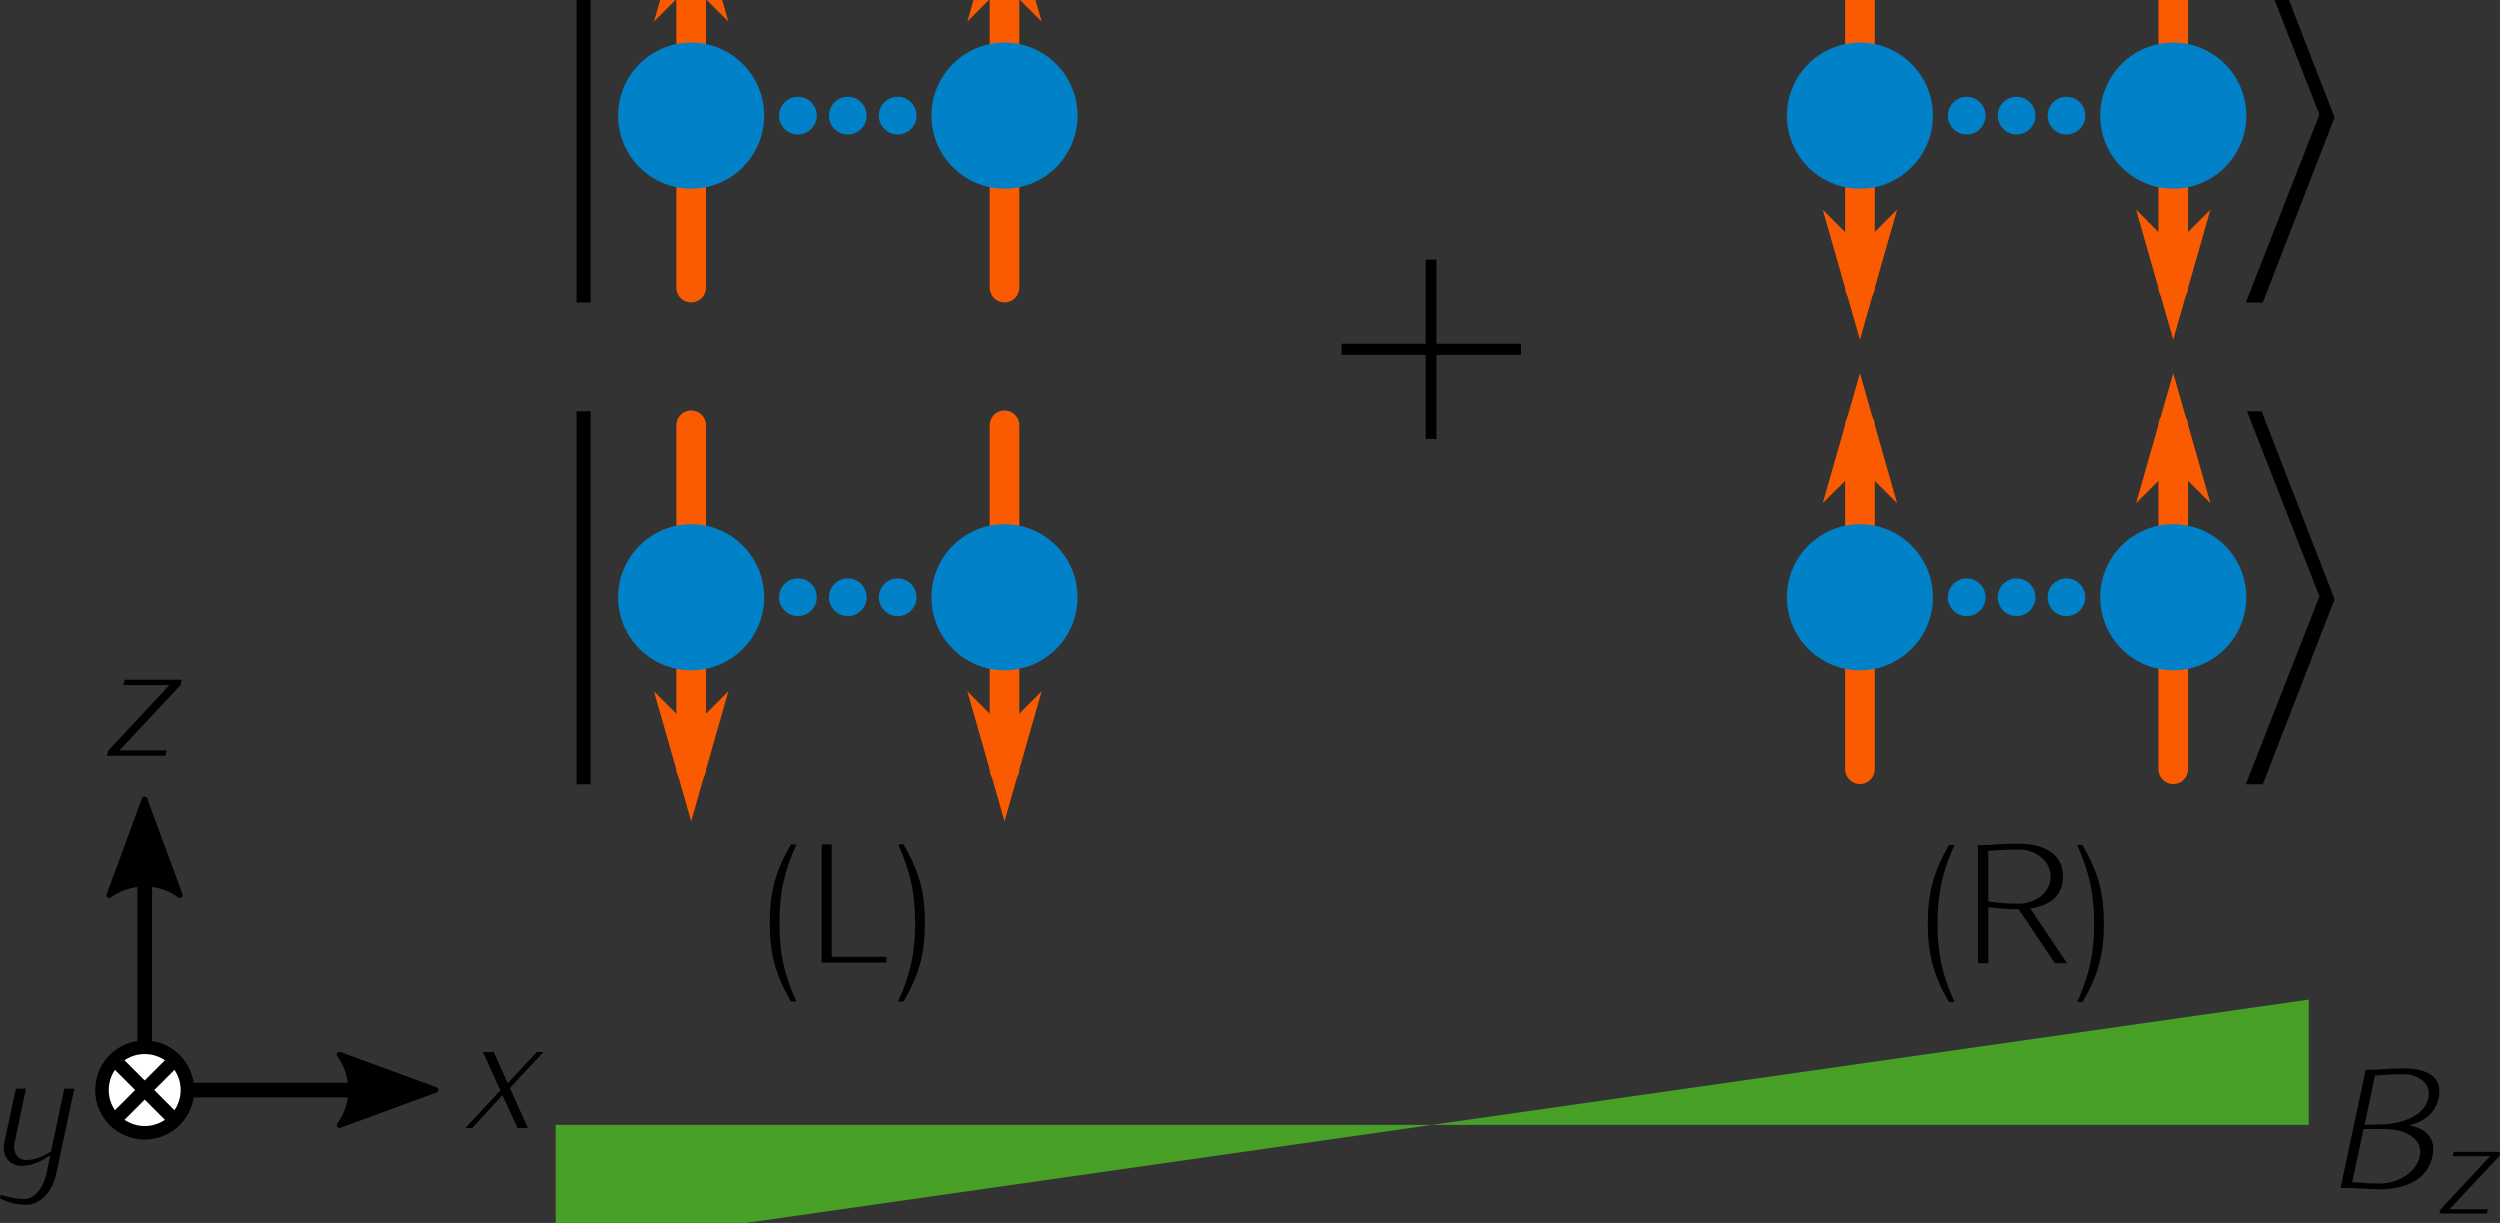<?xml version="1.0" encoding="UTF-8" standalone="no"?>
<!-- Created with Inkscape (http://www.inkscape.org/) -->

<svg
   xmlns:dc="http://purl.org/dc/elements/1.1/"
   xmlns:cc="http://creativecommons.org/ns#"
   xmlns:rdf="http://www.w3.org/1999/02/22-rdf-syntax-ns#"
   xmlns:svg="http://www.w3.org/2000/svg"
   xmlns="http://www.w3.org/2000/svg"
   xmlns:xlink="http://www.w3.org/1999/xlink"
   xmlns:sodipodi="http://sodipodi.sourceforge.net/DTD/sodipodi-0.dtd"
   xmlns:inkscape="http://www.inkscape.org/namespaces/inkscape"
   id="svg4136"
   version="1.1"
   inkscape:version="0.91 r13725"
   xml:space="preserve"
   width="184.488"
   height="90.249"
   viewBox="0 0 184.488 90.249"
   sodipodi:docname="GM_double_well.svg"><rect x="0" y="0" width="184.488" height="90.249" fill="#333333" stroke="none"/><defs
     id="defs4140"><clipPath
       clipPathUnits="userSpaceOnUse"
       id="clipPath4168"><path
         d="m 33.895,65.022 7,0 0,-7.387 -7,0 0,7.387 z"
         id="path4170"
         inkscape:connector-curvature="0" /></clipPath><clipPath
       clipPathUnits="userSpaceOnUse"
       id="clipPath4178"><path
         d="m 34,58 6,0 0,8 -6,0 0,-8 z"
         id="path4180"
         inkscape:connector-curvature="0" /></clipPath><g
       id="g4545"><symbol
         id="glyph0-0"
         overflow="visible"
         style="overflow:visible"><path
           id="path4548"
           d=""
           style="stroke:none"
           inkscape:connector-curvature="0" /></symbol><symbol
         id="glyph0-1"
         overflow="visible"
         style="overflow:visible"><path
           id="path4551"
           d="m 7.203,-2.5 c 0,-1.828 -1.484,-3.328 -3.328,-3.328 -1.828,0 -3.328,1.5 -3.328,3.328 0,1.844 1.5,3.344 3.328,3.344 1.844,0 3.328,-1.5 3.328,-3.344 z m -0.375,0 c 0,0.75 -0.281,1.438 -0.734,1.953 L 4.141,-2.5 6.094,-4.438 c 0.453,0.516 0.734,1.203 0.734,1.938 z m -1,-2.203 -1.953,1.938 -1.938,-1.938 C 2.453,-5.156 3.125,-5.438 3.875,-5.438 c 0.75,0 1.422,0.281 1.953,0.734 z M 3.609,-2.5 1.672,-0.547 C 1.203,-1.062 0.922,-1.75 0.922,-2.5 c 0,-0.734 0.281,-1.422 0.75,-1.938 z m 2.219,2.219 C 5.297,0.172 4.625,0.453 3.875,0.453 c -0.75,0 -1.422,-0.281 -1.938,-0.734 l 1.938,-1.938 z m 0,0"
           style="stroke:none"
           inkscape:connector-curvature="0" /></symbol><symbol
         id="glyph0-2"
         overflow="visible"
         style="overflow:visible"><path
           id="path4554"
           d="m 1.578,2.5 0,-9.984 -0.375,0 0,9.984 z m 0,0"
           style="stroke:none"
           inkscape:connector-curvature="0" /></symbol><symbol
         id="glyph0-3"
         overflow="visible"
         style="overflow:visible"><path
           id="path4557"
           d="m 3.125,-2.453 -1.953,-5.031 -0.391,0 1.938,4.953 L 0.75,2.5 l 0.453,0 z m 0,0"
           style="stroke:none"
           inkscape:connector-curvature="0" /></symbol><symbol
         id="glyph1-0"
         overflow="visible"
         style="overflow:visible"><path
           id="path4560"
           d=""
           style="stroke:none"
           inkscape:connector-curvature="0" /></symbol><symbol
         id="glyph1-1"
         overflow="visible"
         style="overflow:visible"><path
           id="path4563"
           d="m 7.016,-2.297 0,-0.391 -2.953,0 0,-2.938 -0.375,0 0,2.938 -2.938,0 0,0.391 2.938,0 0,2.938 0.375,0 0,-2.938 z m 0,0"
           style="stroke:none"
           inkscape:connector-curvature="0" /></symbol></g><clipPath
       id="clip1"><path
         id="path4566"
         d="m 0,0 14,0 0,9.965 -14,0 z m 0,0"
         inkscape:connector-curvature="0" /></clipPath><g
       id="g4268-3"><symbol
         id="glyph0-0-6"
         overflow="visible"><path
           id="path4271"
           d=""
           style="stroke:none;" /></symbol><symbol
         id="glyph0-1-7"
         overflow="visible"><path
           id="path4274"
           d="M 2.375 2.297 C 1.641 0.672 1.375 -0.562 1.375 -2.344 C 1.375 -4.109 1.641 -5.359 2.375 -6.984 L 2.047 -6.984 C 1.141 -5.406 0.797 -4.156 0.797 -2.344 C 0.797 -0.531 1.141 0.734 2.047 2.297 Z M 2.375 2.297 "
           style="stroke:none;" /></symbol><symbol
         id="glyph0-2-5"
         overflow="visible"><path
           id="path4277"
           d="M 4.828 0 L 4.828 -0.344 L 1.594 -0.344 L 1.594 -6.984 L 1 -6.984 L 1 0 Z M 4.828 0 "
           style="stroke:none;" /></symbol><symbol
         id="glyph0-3-3"
         overflow="visible"><path
           id="path4280"
           d="M 2.078 -2.344 C 2.078 -4.156 1.734 -5.406 0.812 -6.984 L 0.5 -6.984 C 1.219 -5.359 1.5 -4.109 1.5 -2.344 C 1.5 -0.562 1.219 0.672 0.5 2.297 L 0.812 2.297 C 1.734 0.734 2.078 -0.531 2.078 -2.344 Z M 2.078 -2.344 "
           style="stroke:none;" /></symbol><symbol
         id="glyph0-4"
         overflow="visible"><path
           id="path4283"
           d="M 6.156 0 L 3.984 -3.234 C 5.125 -3.391 5.922 -3.984 5.922 -5.125 C 5.922 -6.469 4.781 -7.062 3.297 -7.062 C 2.688 -7.062 2.078 -7.031 1.469 -6.984 L 0.891 -6.984 L 0.891 0 L 1.5 0 L 1.5 -3.312 C 2.094 -3.234 2.688 -3.188 3.297 -3.188 L 5.438 0 Z M 5.188 -5.125 C 5.188 -4.172 4.281 -3.516 3.297 -3.516 C 2.688 -3.516 2.094 -3.562 1.5 -3.656 L 1.5 -6.641 C 2.094 -6.688 2.688 -6.719 3.297 -6.719 C 4.281 -6.719 5.188 -6.062 5.188 -5.125 Z M 5.188 -5.125 "
           style="stroke:none;" /></symbol></g><clipPath
       id="clip1-5"><path
         id="path4286"
         d="M 0 0 L 3 0 L 3 9.336 L 0 9.336 Z M 0 0 " /></clipPath><clipPath
       id="clip2"><path
         id="path4289"
         d="M 8 0 L 14 0 L 14 9.336 L 8 9.336 Z M 8 0 " /></clipPath><clipPath
       id="clip3"><path
         id="path4292"
         d="M 20 0 L 22 0 L 22 9.336 L 20 9.336 Z M 20 0 " /></clipPath></defs><sodipodi:namedview
     pagecolor="#ffffff"
     bordercolor="#666666"
     borderopacity="1"
     objecttolerance="10"
     gridtolerance="10"
     guidetolerance="10"
     inkscape:pageopacity="0"
     inkscape:pageshadow="2"
     inkscape:window-width="1920"
     inkscape:window-height="1016"
     id="namedview4138"
     showgrid="false"
     inkscape:snap-bbox="true"
     inkscape:snap-bbox-edge-midpoints="true"
     inkscape:bbox-nodes="true"
     inkscape:bbox-paths="true"
     inkscape:snap-object-midpoints="true"
     inkscape:object-nodes="true"
     inkscape:snap-smooth-nodes="true"
     inkscape:object-paths="false"
     inkscape:snap-bbox-midpoints="true"
     inkscape:snap-center="true"
     inkscape:snap-intersection-paths="true"
     inkscape:snap-midpoints="true"
     inkscape:snap-global="true"
     inkscape:zoom="4.1822606"
     inkscape:cx="109.83237"
     inkscape:cy="65.974853"
     inkscape:window-x="0"
     inkscape:window-y="27"
     inkscape:window-maximized="1"
     inkscape:current-layer="g4691"
     fit-margin-top="0"
     fit-margin-left="0"
     fit-margin-right="0"
     fit-margin-bottom="0"><inkscape:grid
       type="xygrid"
       id="grid4399"
       originx="-23.237"
       originy="-13.525" /></sodipodi:namedview><g
     id="g4144"
     inkscape:groupmode="layer"
     inkscape:label="GM_evolution_chain_initial"
     transform="matrix(1.25,0,0,-1.25,-23.237,103.774)"><g
       id="g4146"><g
         id="g4150"
         transform="matrix(1,0,0,-1,0,70.315)"><path
           d="m 27.133,51.648 0,-16.027"
           style="fill:none;stroke:#000000;stroke-width:0.865;stroke-linecap:round;stroke-linejoin:miter;stroke-miterlimit:4;stroke-dasharray:none;stroke-opacity:1"
           id="path4152"
           inkscape:connector-curvature="0" /></g><g
         id="g4154"
         transform="matrix(0,-1,-1,0,0,70.315)"><path
           d="m 40.145,-25.039 -5.668,-2.086 5.668,-2.086 c -0.907,1.231 -0.899,2.918 0,4.172 z"
           style="fill:#000000;fill-opacity:1;fill-rule:evenodd;stroke:#000000;stroke-width:0.324;stroke-linecap:butt;stroke-linejoin:round;stroke-miterlimit:4;stroke-dasharray:none;stroke-opacity:1"
           id="path4156"
           inkscape:connector-curvature="0" /></g><path
         d="m 49.754,16.428 -1.063,2.36 1.985,2.125 -0.391,0 -1.719,-1.844 -0.828,1.844 -0.64,0 1.031,-2.266 -2.063,-2.219 0.407,0 1.781,1.938 0.891,-1.938 0.609,0 z"
         style="fill:#000000;fill-opacity:1;fill-rule:nonzero;stroke:none"
         id="path4158"
         inkscape:connector-curvature="0" /><path
         d="m 21.902,13.691 1.078,5.062 -0.594,0 -0.781,-3.703 c -0.453,-0.297 -0.969,-0.516 -1.469,-0.516 -0.515,0 -0.812,0.469 -0.687,1 l 0.672,3.219 -0.594,0 -0.688,-3.219 c -0.14,-0.734 0.297,-1.343 1.016,-1.343 0.578,0 1.172,0.265 1.703,0.625 l -0.234,-1.125 c -0.172,-0.735 -0.641,-1.453 -1.281,-1.453 -0.5,0 -0.969,0.093 -1.407,0.25 l -0.047,-0.219 c 0.469,-0.235 1,-0.375 1.579,-0.375 0.843,0 1.546,0.875 1.734,1.797 z"
         style="fill:#000000;fill-opacity:1;fill-rule:nonzero;stroke:none"
         id="path4160"
         inkscape:connector-curvature="0" /><path
         d="m 28.358,38.405 0.078,0.313 -2.797,0 3.625,3.875 0.047,0.297 -3.359,0 -0.079,-0.313 2.719,0 -3.609,-3.875 -0.078,-0.297 3.453,0 z"
         style="fill:#000000;fill-opacity:1;fill-rule:nonzero;stroke:none"
         id="path4162"
         inkscape:connector-curvature="0" /></g><g
       transform="matrix(1,0,0,-1,0,70.315)"
       id="g4190"><path
         inkscape:connector-curvature="0"
         id="path4192"
         style="fill:none;stroke:#000000;stroke-width:0.865;stroke-linecap:round;stroke-linejoin:miter;stroke-miterlimit:4;stroke-dasharray:none;stroke-opacity:1"
         d="m 27.133,51.648 16.023,0" /></g><g
       transform="matrix(-1,0,0,1,0,70.315)"
       id="g4194"><path
         inkscape:connector-curvature="0"
         id="path4196"
         style="fill:#000000;fill-opacity:1;fill-rule:evenodd;stroke:#000000;stroke-width:0.324;stroke-linecap:butt;stroke-linejoin:round;stroke-miterlimit:4;stroke-dasharray:none;stroke-opacity:1"
         d="m -38.633,-49.555 -5.672,-2.082 5.672,-2.086 c -0.906,1.231 -0.902,2.914 0,4.168 z" /></g><g
       id="g4326"><g
         id="g4456"
         transform="matrix(1,0,0,-1,0,117.41)"><g
           id="g4458"
           transform="matrix(1,0,0,-1,8,94.315)"><path
             d="m 51.395,34.816 0,-20.304"
             style="fill:none;stroke:#fa5a00;stroke-width:1.75;stroke-linecap:round;stroke-linejoin:miter;stroke-miterlimit:4;stroke-dasharray:none;stroke-opacity:1"
             id="path4460"
             inkscape:connector-curvature="0" /></g><g
           id="g4462"
           transform="matrix(0,-1,-1,0,8,94.315)"><path
             d="m 16.609,-51.395 1.75,-1.75 -6.125,1.75 6.125,1.754 -1.75,-1.754 z"
             style="fill:#fa5a00;fill-opacity:1;fill-rule:evenodd;stroke:#fa5a00;stroke-width:0.438;stroke-linecap:butt;stroke-linejoin:miter;stroke-miterlimit:4;stroke-dasharray:none;stroke-opacity:1"
             id="path4464"
             inkscape:connector-curvature="0" /></g><g
           id="g4466"
           transform="matrix(1,0,0,-1,-8,94.315)"><path
             d="m 85.891,34.816 0,-20.304"
             style="fill:none;stroke:#fa5a00;stroke-width:1.75;stroke-linecap:round;stroke-linejoin:miter;stroke-miterlimit:4;stroke-dasharray:none;stroke-opacity:1"
             id="path4468"
             inkscape:connector-curvature="0" /></g><g
           id="g4470"
           transform="matrix(0,-1,-1,0,-8,94.315)"><path
             d="m 16.609,-85.891 1.75,-1.75 -6.125,1.75 6.125,1.75 -1.75,-1.75 z"
             style="fill:#fa5a00;fill-opacity:1;fill-rule:evenodd;stroke:#fa5a00;stroke-width:0.438;stroke-linecap:butt;stroke-linejoin:miter;stroke-miterlimit:4;stroke-dasharray:none;stroke-opacity:1"
             id="path4472"
             inkscape:connector-curvature="0" /></g><g
           id="g4474"
           transform="matrix(-1,0,0,1,267.281,44.986)"
           inkscape:transform-center-x="-11.561875"
           inkscape:transform-center-y="0.0006"><path
             d="m 120.391,34.816 0,-20.304"
             style="fill:none;stroke:#fa5a00;stroke-width:1.75;stroke-linecap:round;stroke-linejoin:miter;stroke-miterlimit:4;stroke-dasharray:none;stroke-opacity:1"
             id="path4476"
             inkscape:connector-curvature="0" /></g><g
           id="g4478"
           transform="matrix(0,1,1,0,267.281,44.986)"
           inkscape:transform-center-x="-11.561875"
           inkscape:transform-center-y="11.709975"><path
             d="m 16.609,-120.391 1.75,-1.75 -6.125,1.75 6.125,1.75 -1.75,-1.75 z"
             style="fill:#fa5a00;fill-opacity:1;fill-rule:evenodd;stroke:#fa5a00;stroke-width:0.438;stroke-linecap:butt;stroke-linejoin:miter;stroke-miterlimit:4;stroke-dasharray:none;stroke-opacity:1"
             id="path4480"
             inkscape:connector-curvature="0" /></g><g
           id="g4482"
           transform="matrix(-1,0,0,1,283.281,44.986)"
           inkscape:transform-center-x="11.558125"
           inkscape:transform-center-y="0.0006"><path
             d="m 154.887,34.816 0,-20.304"
             style="fill:none;stroke:#fa5a00;stroke-width:1.75;stroke-linecap:round;stroke-linejoin:miter;stroke-miterlimit:4;stroke-dasharray:none;stroke-opacity:1"
             id="path4484"
             inkscape:connector-curvature="0" /></g><g
           id="g4486"
           transform="matrix(0,1,1,0,283.281,44.986)"
           inkscape:transform-center-x="11.560625"
           inkscape:transform-center-y="11.709975"><path
             d="m 16.609,-154.887 1.75,-1.754 -6.125,1.754 6.125,1.75 -1.75,-1.75 z"
             style="fill:#fa5a00;fill-opacity:1;fill-rule:evenodd;stroke:#fa5a00;stroke-width:0.438;stroke-linecap:butt;stroke-linejoin:miter;stroke-miterlimit:4;stroke-dasharray:none;stroke-opacity:1"
             id="path4488"
             inkscape:connector-curvature="0" /></g><path
           d="m 63.703,69.651 c 0,-2.379 -1.93,-4.313 -4.308,-4.313 -2.383,0 -4.313,1.934 -4.313,4.313 0,2.383 1.93,4.312 4.313,4.312 2.378,0 4.308,-1.929 4.308,-4.312 z"
           style="fill:#0081c8;fill-opacity:1;fill-rule:nonzero;stroke:none"
           id="path4490"
           inkscape:connector-curvature="0" /><path
           d="m 69.753,69.651 c 0,-0.614 -0.498,-1.113 -1.112,-1.113 -0.614,0 -1.113,0.499 -1.113,1.113 0,0.615 0.499,1.112 1.113,1.112 0.614,0 1.112,-0.498 1.112,-1.112 z"
           style="fill:#0081c8;fill-opacity:1;fill-rule:nonzero;stroke:none"
           id="path4492"
           inkscape:connector-curvature="0" /><path
           d="m 82.203,69.651 c 0,-2.379 -1.93,-4.313 -4.312,-4.313 -2.383,0 -4.313,1.934 -4.313,4.313 0,2.383 1.93,4.312 4.313,4.312 2.382,0 4.312,-1.929 4.312,-4.312 z"
           style="fill:#0081c8;fill-opacity:1;fill-rule:nonzero;stroke:none"
           id="path4494"
           inkscape:connector-curvature="0" /><path
           d="m 142.578,69.65 c 0,2.379 1.93,4.313 4.312,4.313 2.383,0 4.313,-1.934 4.313,-4.313 0,-2.383 -1.93,-4.312 -4.313,-4.312 -2.382,0 -4.312,1.929 -4.312,4.312 z"
           style="fill:#0081c8;fill-opacity:1;fill-rule:nonzero;stroke:none"
           id="path4496"
           inkscape:connector-curvature="0"
           inkscape:transform-center-x="-11.5625" /><path
           d="m 124.082,69.65 c 0,2.379 1.929,4.313 4.312,4.313 2.379,0 4.309,-1.934 4.309,-4.313 0,-2.383 -1.93,-4.312 -4.309,-4.312 -2.383,0 -4.312,1.929 -4.312,4.312 z"
           style="fill:#0081c8;fill-opacity:1;fill-rule:nonzero;stroke:none"
           id="path4498"
           inkscape:connector-curvature="0"
           inkscape:transform-center-x="11.56" /><path
           d="m 66.808,69.651 c 0,-0.614 -0.498,-1.113 -1.112,-1.113 -0.614,0 -1.113,0.499 -1.113,1.113 0,0.615 0.499,1.112 1.113,1.112 0.614,0 1.112,-0.498 1.112,-1.112 z"
           style="fill:#0081c8;fill-opacity:1;fill-rule:nonzero;stroke:none"
           id="path4500"
           inkscape:connector-curvature="0"
           inkscape:transform-center-x="3.6809763" /><path
           inkscape:transform-center-x="-3.6809763"
           inkscape:connector-curvature="0"
           id="path4502"
           style="fill:#0081c8;fill-opacity:1;fill-rule:nonzero;stroke:none"
           d="m 70.473,69.65 c 0,0.614 0.498,1.113 1.112,1.113 0.614,0 1.113,-0.499 1.113,-1.113 0,-0.615 -0.499,-1.112 -1.113,-1.112 -0.614,0 -1.112,0.498 -1.112,1.112 z" /><path
           inkscape:connector-curvature="0"
           id="path4504"
           style="fill:#0081c8;fill-opacity:1;fill-rule:nonzero;stroke:none"
           d="m 136.528,69.651 c 0,-0.614 0.498,-1.113 1.112,-1.113 0.614,0 1.113,0.499 1.113,1.113 0,0.615 -0.499,1.112 -1.113,1.112 -0.614,0 -1.112,-0.498 -1.112,-1.112 z" /><path
           inkscape:transform-center-x="-3.6809752"
           inkscape:connector-curvature="0"
           id="path4506"
           style="fill:#0081c8;fill-opacity:1;fill-rule:nonzero;stroke:none"
           d="m 139.473,69.651 c 0,-0.614 0.498,-1.113 1.112,-1.113 0.614,0 1.113,0.499 1.113,1.113 0,0.615 -0.499,1.112 -1.113,1.112 -0.614,0 -1.112,-0.498 -1.112,-1.112 z" /><path
           d="m 135.808,69.65 c 0,0.614 -0.498,1.113 -1.112,1.113 -0.614,0 -1.113,-0.499 -1.113,-1.113 0,-0.615 0.499,-1.112 1.113,-1.112 0.614,0 1.112,0.498 1.112,1.112 z"
           style="fill:#0081c8;fill-opacity:1;fill-rule:nonzero;stroke:none"
           id="path4508"
           inkscape:connector-curvature="0"
           inkscape:transform-center-x="3.6809748" /></g><g
         id="g4629"
         transform="matrix(1.69,0,0,1.69,-61.403,-51.41)" /><g
         id="g4656"
         transform="translate(0,-4.8)"><g
           transform="translate(0,11.342)"
           id="g4428"><g
             id="g4198"
             transform="matrix(1,0,0,-1,8,94.315)"><path
               d="m 51.395,34.816 0,-20.304"
               style="fill:none;stroke:#fa5a00;stroke-width:1.75;stroke-linecap:round;stroke-linejoin:miter;stroke-miterlimit:4;stroke-dasharray:none;stroke-opacity:1"
               id="path4200"
               inkscape:connector-curvature="0" /></g><g
             id="g4202"
             transform="matrix(0,-1,-1,0,8,94.315)"><path
               d="m 16.609,-51.395 1.75,-1.75 -6.125,1.75 6.125,1.754 -1.75,-1.754 z"
               style="fill:#fa5a00;fill-opacity:1;fill-rule:evenodd;stroke:#fa5a00;stroke-width:0.438;stroke-linecap:butt;stroke-linejoin:miter;stroke-miterlimit:4;stroke-dasharray:none;stroke-opacity:1"
               id="path4204"
               inkscape:connector-curvature="0" /></g><g
             id="g4214"
             transform="matrix(1,0,0,-1,-8,94.315)"><path
               d="m 85.891,34.816 0,-20.304"
               style="fill:none;stroke:#fa5a00;stroke-width:1.75;stroke-linecap:round;stroke-linejoin:miter;stroke-miterlimit:4;stroke-dasharray:none;stroke-opacity:1"
               id="path4216"
               inkscape:connector-curvature="0" /></g><g
             id="g4218"
             transform="matrix(0,-1,-1,0,-8,94.315)"><path
               d="m 16.609,-85.891 1.75,-1.75 -6.125,1.75 6.125,1.75 -1.75,-1.75 z"
               style="fill:#fa5a00;fill-opacity:1;fill-rule:evenodd;stroke:#fa5a00;stroke-width:0.438;stroke-linecap:butt;stroke-linejoin:miter;stroke-miterlimit:4;stroke-dasharray:none;stroke-opacity:1"
               id="path4220"
               inkscape:connector-curvature="0" /></g><g
             id="g4230"
             transform="matrix(-1,0,0,1,267.281,44.986)"
             inkscape:transform-center-x="-11.561875"
             inkscape:transform-center-y="0.0006"><path
               d="m 120.391,34.816 0,-20.304"
               style="fill:none;stroke:#fa5a00;stroke-width:1.75;stroke-linecap:round;stroke-linejoin:miter;stroke-miterlimit:4;stroke-dasharray:none;stroke-opacity:1"
               id="path4232"
               inkscape:connector-curvature="0" /></g><g
             id="g4234"
             transform="matrix(0,1,1,0,267.281,44.986)"
             inkscape:transform-center-x="-11.561875"
             inkscape:transform-center-y="11.709975"><path
               d="m 16.609,-120.391 1.75,-1.75 -6.125,1.75 6.125,1.75 -1.75,-1.75 z"
               style="fill:#fa5a00;fill-opacity:1;fill-rule:evenodd;stroke:#fa5a00;stroke-width:0.438;stroke-linecap:butt;stroke-linejoin:miter;stroke-miterlimit:4;stroke-dasharray:none;stroke-opacity:1"
               id="path4236"
               inkscape:connector-curvature="0" /></g><g
             id="g4246"
             transform="matrix(-1,0,0,1,283.281,44.986)"
             inkscape:transform-center-x="11.558125"
             inkscape:transform-center-y="0.0006"><path
               d="m 154.887,34.816 0,-20.304"
               style="fill:none;stroke:#fa5a00;stroke-width:1.75;stroke-linecap:round;stroke-linejoin:miter;stroke-miterlimit:4;stroke-dasharray:none;stroke-opacity:1"
               id="path4248"
               inkscape:connector-curvature="0" /></g><g
             id="g4250"
             transform="matrix(0,1,1,0,283.281,44.986)"
             inkscape:transform-center-x="11.560625"
             inkscape:transform-center-y="11.709975"><path
               d="m 16.609,-154.887 1.75,-1.754 -6.125,1.754 6.125,1.75 -1.75,-1.75 z"
               style="fill:#fa5a00;fill-opacity:1;fill-rule:evenodd;stroke:#fa5a00;stroke-width:0.438;stroke-linecap:butt;stroke-linejoin:miter;stroke-miterlimit:4;stroke-dasharray:none;stroke-opacity:1"
               id="path4252"
               inkscape:connector-curvature="0" /></g><path
             d="m 63.703,69.651 c 0,-2.379 -1.93,-4.313 -4.308,-4.313 -2.383,0 -4.313,1.934 -4.313,4.313 0,2.383 1.93,4.312 4.313,4.312 2.378,0 4.308,-1.929 4.308,-4.312 z"
             style="fill:#0081c8;fill-opacity:1;fill-rule:nonzero;stroke:none"
             id="path4254"
             inkscape:connector-curvature="0" /><path
             d="m 69.753,69.651 c 0,-0.614 -0.498,-1.113 -1.112,-1.113 -0.614,0 -1.113,0.499 -1.113,1.113 0,0.615 0.499,1.112 1.113,1.112 0.614,0 1.112,-0.498 1.112,-1.112 z"
             style="fill:#0081c8;fill-opacity:1;fill-rule:nonzero;stroke:none"
             id="path4256"
             inkscape:connector-curvature="0" /><path
             d="m 82.203,69.651 c 0,-2.379 -1.93,-4.313 -4.312,-4.313 -2.383,0 -4.313,1.934 -4.313,4.313 0,2.383 1.93,4.312 4.313,4.312 2.382,0 4.312,-1.929 4.312,-4.312 z"
             style="fill:#0081c8;fill-opacity:1;fill-rule:nonzero;stroke:none"
             id="path4258"
             inkscape:connector-curvature="0" /><path
             d="m 142.578,69.65 c 0,2.379 1.93,4.313 4.312,4.313 2.383,0 4.313,-1.934 4.313,-4.313 0,-2.383 -1.93,-4.312 -4.313,-4.312 -2.382,0 -4.312,1.929 -4.312,4.312 z"
             style="fill:#0081c8;fill-opacity:1;fill-rule:nonzero;stroke:none"
             id="path4262"
             inkscape:connector-curvature="0"
             inkscape:transform-center-x="-11.5625" /><path
             d="m 124.082,69.65 c 0,2.379 1.929,4.313 4.312,4.313 2.379,0 4.309,-1.934 4.309,-4.313 0,-2.383 -1.93,-4.312 -4.309,-4.312 -2.383,0 -4.312,1.929 -4.312,4.312 z"
             style="fill:#0081c8;fill-opacity:1;fill-rule:nonzero;stroke:none"
             id="path4266"
             inkscape:connector-curvature="0"
             inkscape:transform-center-x="11.56" /><path
             d="m 66.808,69.651 c 0,-0.614 -0.498,-1.113 -1.112,-1.113 -0.614,0 -1.113,0.499 -1.113,1.113 0,0.615 0.499,1.112 1.113,1.112 0.614,0 1.112,-0.498 1.112,-1.112 z"
             style="fill:#0081c8;fill-opacity:1;fill-rule:nonzero;stroke:none"
             id="path4397"
             inkscape:connector-curvature="0"
             inkscape:transform-center-x="3.6809763" /><path
             inkscape:transform-center-x="-3.6809763"
             inkscape:connector-curvature="0"
             id="path4401"
             style="fill:#0081c8;fill-opacity:1;fill-rule:nonzero;stroke:none"
             d="m 70.473,69.65 c 0,0.614 0.498,1.113 1.112,1.113 0.614,0 1.113,-0.499 1.113,-1.113 0,-0.615 -0.499,-1.112 -1.113,-1.112 -0.614,0 -1.112,0.498 -1.112,1.112 z" /><path
             inkscape:connector-curvature="0"
             id="path4403"
             style="fill:#0081c8;fill-opacity:1;fill-rule:nonzero;stroke:none"
             d="m 136.528,69.651 c 0,-0.614 0.498,-1.113 1.112,-1.113 0.614,0 1.113,0.499 1.113,1.113 0,0.615 -0.499,1.112 -1.113,1.112 -0.614,0 -1.112,-0.498 -1.112,-1.112 z" /><path
             inkscape:transform-center-x="-3.6809752"
             inkscape:connector-curvature="0"
             id="path4405"
             style="fill:#0081c8;fill-opacity:1;fill-rule:nonzero;stroke:none"
             d="m 139.473,69.651 c 0,-0.614 0.498,-1.113 1.112,-1.113 0.614,0 1.113,0.499 1.113,1.113 0,0.615 -0.499,1.112 -1.113,1.112 -0.614,0 -1.112,-0.498 -1.112,-1.112 z" /><path
             d="m 135.808,69.65 c 0,0.614 -0.498,1.113 -1.112,1.113 -0.614,0 -1.113,-0.499 -1.113,-1.113 0,-0.615 0.499,-1.112 1.113,-1.112 0.614,0 1.112,0.498 1.112,1.112 z"
             style="fill:#0081c8;fill-opacity:1;fill-rule:nonzero;stroke:none"
             id="path4407"
             inkscape:connector-curvature="0"
             inkscape:transform-center-x="3.6809748" /></g><g
           id="g4640"
           transform="matrix(1.305,0,0,1.305,-31.796,-16.327)"><g
             id="g4625"
             transform="matrix(1.69,0,0,1.69,-52.624,-51.41)"><use
               mask="none"
               clip-path="none"
               transform="matrix(1,0,0,-1,60.465,79.516)"
               id="use4575"
               y="7.472"
               x="7.751"
               xlink:href="#glyph0-2"
               width="100%"
               height="100%"
               style="clip-rule:nonzero;fill:#000000;fill-opacity:1" /><use
               mask="none"
               clip-path="none"
               transform="matrix(1,0,0,-1,102.831,79.516)"
               id="use4577"
               y="7.472"
               x="10.521"
               xlink:href="#glyph0-3"
               width="100%"
               height="100%"
               style="clip-rule:nonzero;fill:#000000;fill-opacity:1" /></g></g><g
           transform="matrix(1.305,0,0,1.305,-31.796,-22.727)"
           id="g4689"><g
             transform="matrix(1.69,0,0,1.69,-52.624,-71.684)"
             id="g4691"><use
               style="clip-rule:nonzero;fill:#000000;fill-opacity:1"
               height="100%"
               width="100%"
               xlink:href="#glyph0-2"
               x="7.751"
               y="7.472"
               id="use4693"
               transform="matrix(1,0,0,-1,60.465,81.519)"
               clip-path="none"
               mask="none" /><use
               style="clip-rule:nonzero;fill:#000000;fill-opacity:1"
               height="100%"
               width="100%"
               xlink:href="#glyph0-3"
               x="10.521"
               y="7.472"
               id="use4695"
               transform="matrix(1,0,0,-1,102.831,81.519)"
               clip-path="none"
               mask="none" /><g
               id="g4397"
               transform="translate(0,-0.725)"><g
                 transform="translate(-5.558,0.97)"
                 id="g4392"><use
                   style="clip-rule:nonzero;fill:#000000;fill-opacity:1"
                   height="100%"
                   width="100%"
                   xlink:href="#glyph0-1-7"
                   x="0"
                   y="7.044"
                   id="use4299"
                   transform="matrix(0.453,0,0,-0.453,79.785,69.72)" /><use
                   style="fill:#000000;fill-opacity:1"
                   id="use4303"
                   y="7.044"
                   x="2.869"
                   xlink:href="#glyph0-2-5"
                   width="100%"
                   height="100%"
                   transform="matrix(0.453,0,0,-0.453,79.785,69.72)" /><use
                   style="clip-rule:nonzero;fill:#000000;fill-opacity:1"
                   height="100%"
                   width="100%"
                   xlink:href="#glyph0-3-3"
                   x="7.89"
                   y="7.044"
                   id="use4309"
                   transform="matrix(0.453,0,0,-0.453,79.785,69.72)" /></g><g
                 transform="translate(20.568,0.953)"
                 id="g4386"><use
                   style="clip-rule:nonzero;fill:#000000;fill-opacity:1"
                   height="100%"
                   width="100%"
                   xlink:href="#glyph0-1-7"
                   x="10.759"
                   y="7.044"
                   id="use4311"
                   transform="matrix(0.453,0,0,-0.453,79.785,69.72)" /><use
                   style="fill:#000000;fill-opacity:1"
                   id="use4315"
                   y="7.044"
                   x="13.629"
                   xlink:href="#glyph0-4"
                   width="100%"
                   height="100%"
                   transform="matrix(0.453,0,0,-0.453,79.785,69.72)" /><use
                   style="clip-rule:nonzero;fill:#000000;fill-opacity:1"
                   height="100%"
                   width="100%"
                   xlink:href="#glyph0-3-3"
                   x="19.885"
                   y="7.044"
                   id="use4321"
                   transform="matrix(0.453,0,0,-0.453,79.785,69.72)" /></g></g></g></g></g><g
         id="g4632"
         transform="matrix(1.69,0,0,1.69,-85.693,-63.57)"><use
           mask="none"
           clip-path="none"
           transform="matrix(1,0,0,-1,93.435,79.516)"
           height="100%"
           width="100%"
           xlink:href="#glyph1-1"
           x="14.386"
           y="7.472"
           id="use4581"
           style="fill:#000000;fill-opacity:1" /></g></g><g
       transform="matrix(1,0,0,-1,0,70.315)"
       id="g4268"><path
         inkscape:connector-curvature="0"
         id="path4270"
         style="fill:#ffffff;fill-opacity:1;fill-rule:nonzero;stroke:#000000;stroke-width:0.8;stroke-linecap:round;stroke-linejoin:miter;stroke-miterlimit:4;stroke-dasharray:none;stroke-opacity:1"
         d="m 29.656,51.648 c 0,1.391 -1.129,2.524 -2.523,2.524 -1.395,0 -2.524,-1.133 -2.524,-2.524 0,-1.394 1.129,-2.527 2.524,-2.527 1.394,0 2.523,1.133 2.523,2.527 z" /></g><g
       id="g4373"
       transform="translate(-0.11,-8.472)"><g
         id="g4379"
         transform="translate(0.176,8.271)"><path
           style="fill:none;fill-rule:evenodd;stroke:#000000;stroke-width:0.8px;stroke-linecap:butt;stroke-linejoin:miter;stroke-opacity:1"
           d="M 28.817,20.62 25.316,17.119"
           id="path4367"
           inkscape:connector-curvature="0" /><path
           inkscape:connector-curvature="0"
           id="path4377"
           d="m 25.316,20.62 3.501,-3.501"
           style="fill:none;fill-rule:evenodd;stroke:#000000;stroke-width:0.8px;stroke-linecap:butt;stroke-linejoin:miter;stroke-opacity:1" /></g></g><g
       id="g4510"
       transform="translate(0,-2.517)"><g
         transform="translate(0,1.6)"
         id="g4391"><path
           inkscape:connector-curvature="0"
           id="path4276"
           style="fill:#000000;fill-opacity:1;fill-rule:nonzero;stroke:none"
           d="m 162.188,15.659 c 0.234,1.078 -0.36,1.64 -1.36,1.843 0.875,0.219 1.547,0.719 1.734,1.625 0.25,1.219 -0.671,1.735 -2.031,1.735 -0.562,0 -1.125,-0.031 -1.703,-0.078 l -0.578,0 -1.484,-6.985 0.578,0 1.672,-0.078 c 1.546,0 2.875,0.547 3.172,1.938 z m -0.235,3.468 c -0.234,-1.125 -1.672,-1.578 -2.969,-1.578 l -0.796,-0.015 0.609,2.906 c 0.562,0.047 1.109,0.078 1.672,0.078 0.906,0 1.656,-0.547 1.484,-1.391 z m -0.515,-3.468 c -0.204,-0.969 -1.313,-1.594 -2.344,-1.594 -0.547,0 -1.094,0.031 -1.641,0.078 l 0.672,3.141 1.219,0 c 1.218,0 2.328,-0.547 2.094,-1.625 z" /><path
           inkscape:connector-curvature="0"
           id="path4278"
           style="fill:#000000;fill-opacity:1;fill-rule:nonzero;stroke:none"
           d="m 165.406,12.292 0.067,0.253 -2.274,0 2.946,3.149 0.035,0.242 -2.727,0 -0.062,-0.254 2.207,0 -2.934,-3.148 -0.062,-0.242 2.804,0 z" /></g><g
         transform="matrix(1,0,0,0.725,0,10.768)"
         id="g4387"><path
           d="m 103.141,11.534 51.746,0 0,10.199 z"
           style="fill:#49a028;fill-opacity:1;fill-rule:evenodd;stroke:none"
           id="path4383"
           inkscape:connector-curvature="0"
           sodipodi:nodetypes="cccc" /><path
           sodipodi:nodetypes="cccc"
           inkscape:connector-curvature="0"
           id="path4385"
           style="fill:#49a028;fill-opacity:1;fill-rule:evenodd;stroke:none"
           d="m 103.141,11.534 -51.746,0 0,-10.199 z"
           inkscape:transform-center-x="32.34125"
           inkscape:transform-center-y="6.3743751" /></g></g></g></svg>